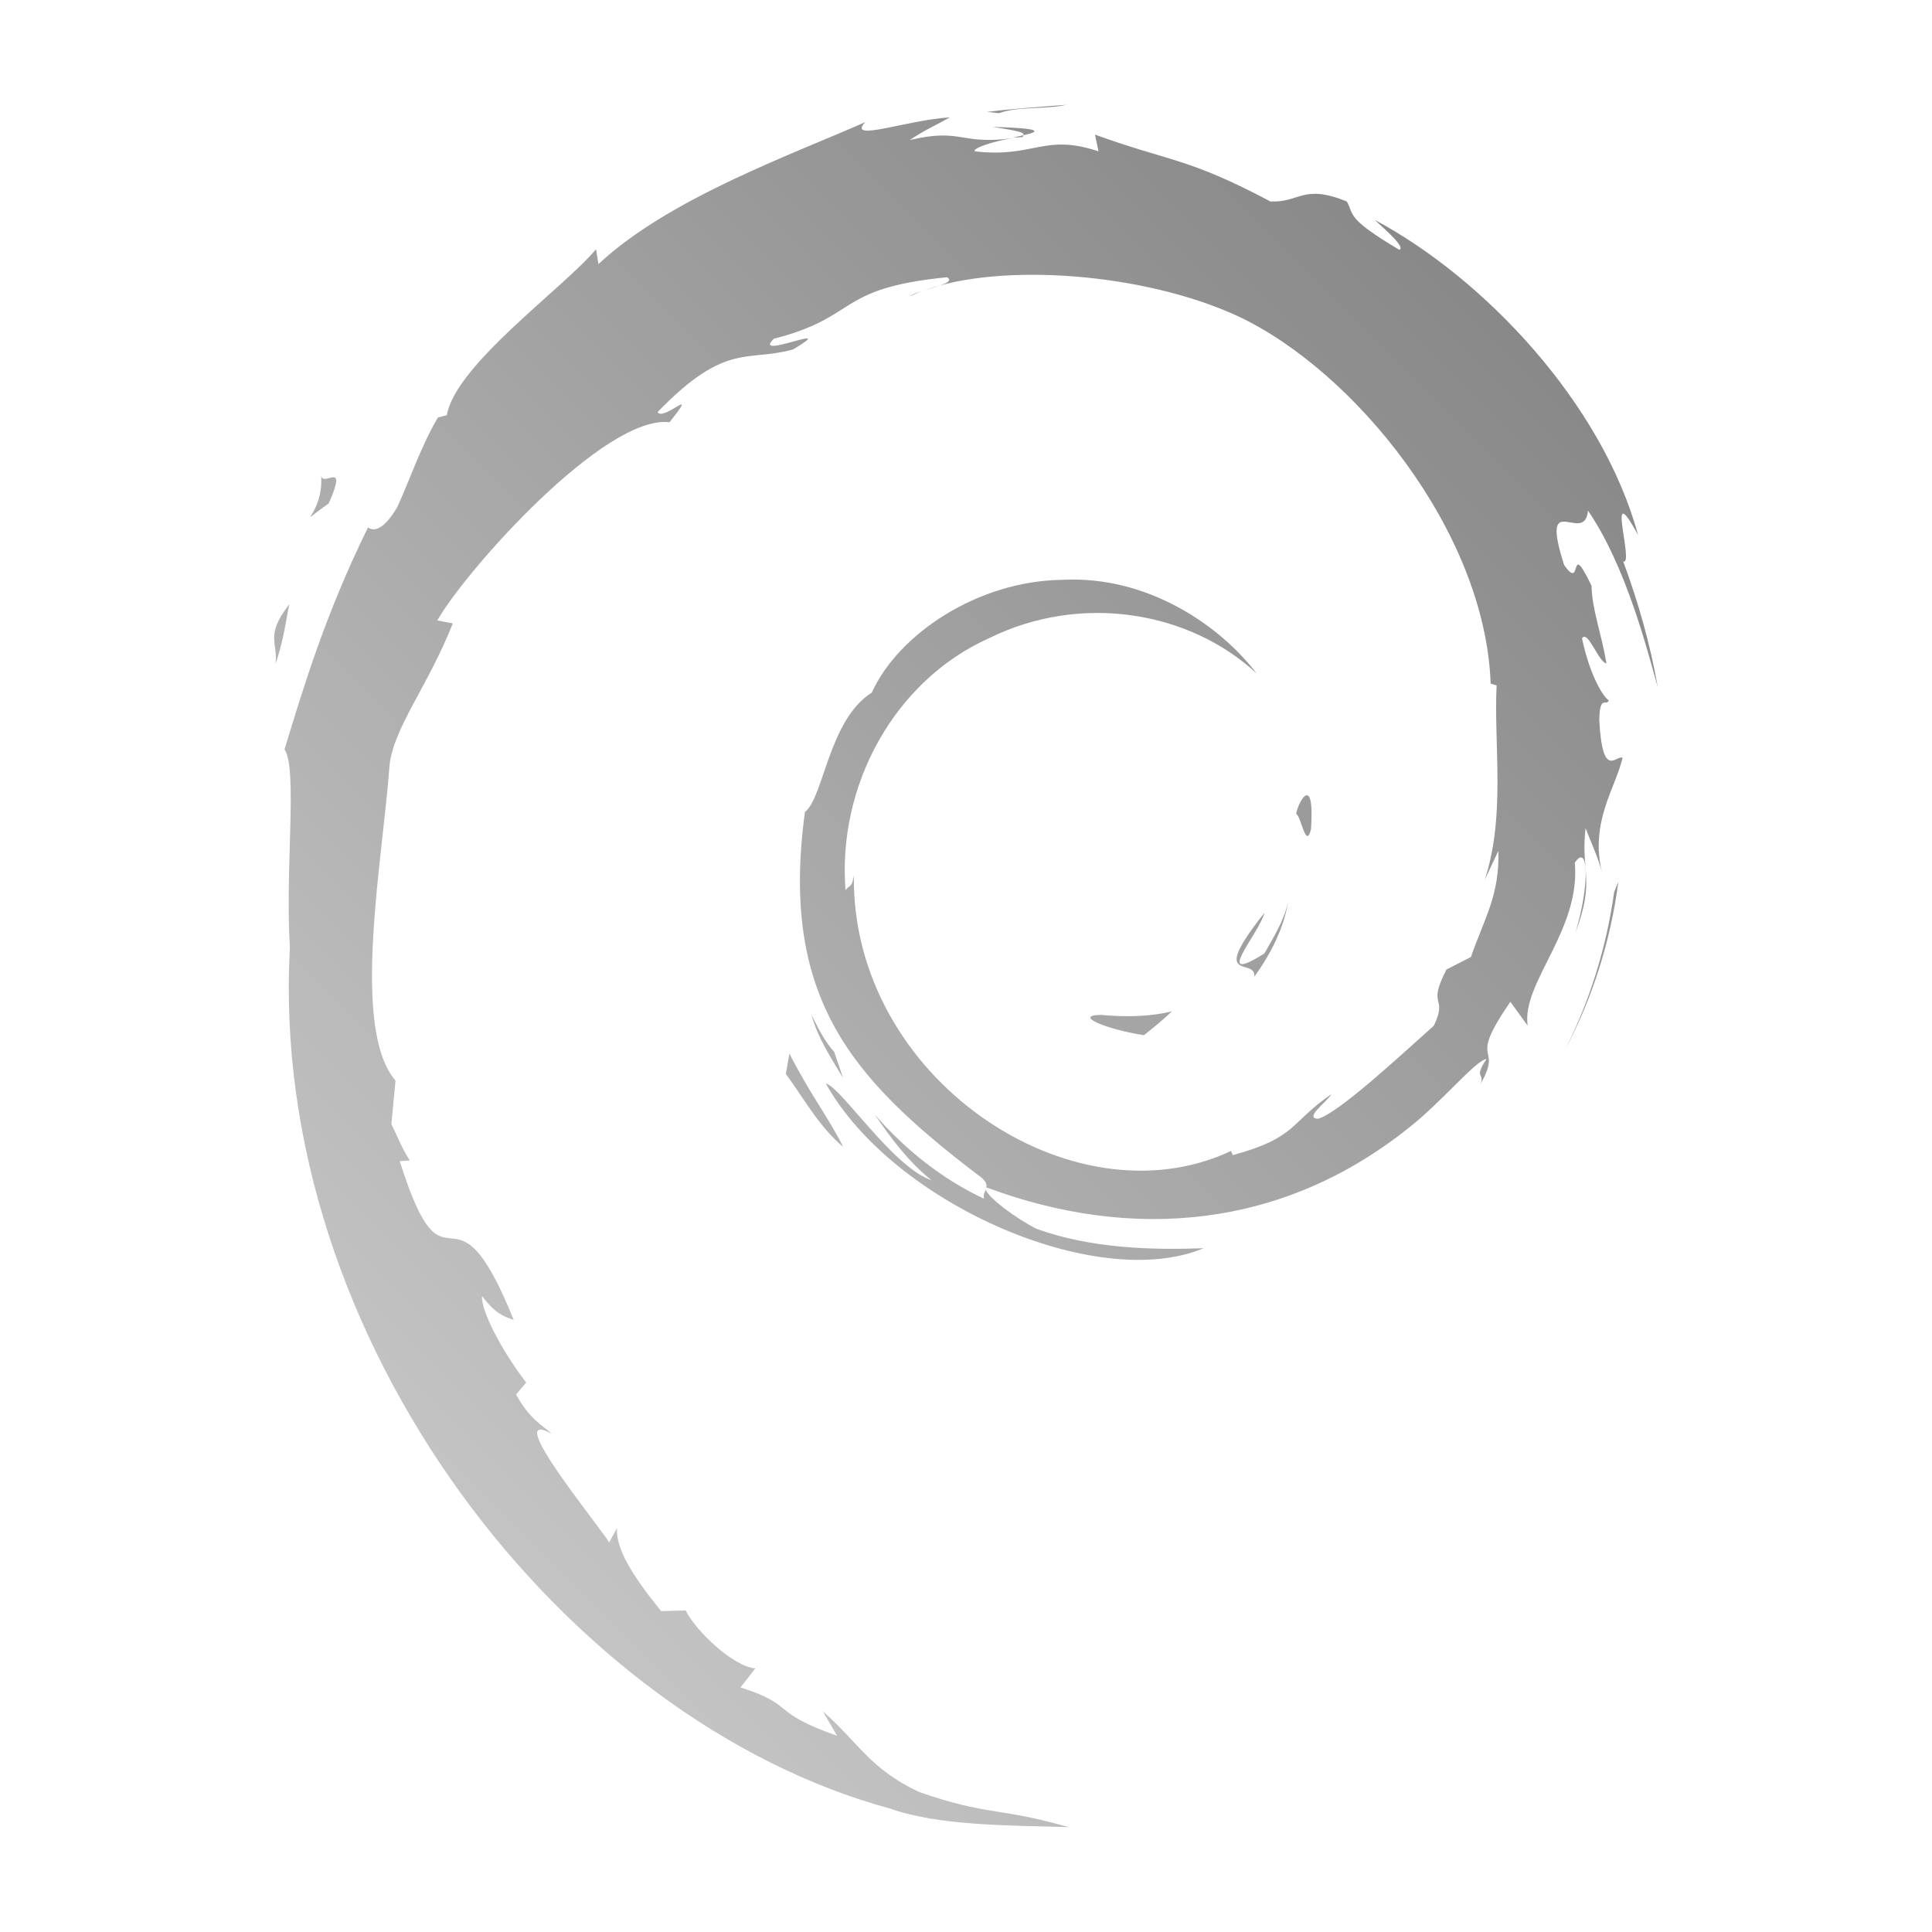 <?xml version="1.0" encoding="UTF-8" standalone="no"?>
<svg xmlns:dc="http://purl.org/dc/elements/1.1/"
     xmlns:cc="http://creativecommons.org/ns#"
     xmlns:rdf="http://www.w3.org/1999/02/22-rdf-syntax-ns#"
     xmlns:svg="http://www.w3.org/2000/svg"
     xmlns="http://www.w3.org/2000/svg"
     xmlns:xlink="http://www.w3.org/1999/xlink"
     width="64" height="64" viewBox="0 0 128 128" version="1.1">
    <title>Clarity Icon</title>
    <desc>This icon is a part of Clarity icon theme for gtk</desc>
    <defs>
        <linearGradient x1="0" y1="128" x2="128" y2="0" id="gradient" gradientUnits="userSpaceOnUse">
            <stop id="start" style="stop-color:#dbdbdb;stop-opacity:1" offset="0" />
            <stop id="stop" style="stop-color:#757575;stop-opacity:1" offset="1" />
        </linearGradient>
    </defs>
    <path d="m 70.647,6.943 c -1.765,0.144 -3.519,0.252 -5.259,0.474 L 66.179,7.497 C 67.454,7.033 69.287,7.256 70.647,6.943 z M 62.937,7.774 C 60.065,7.946 56.091,9.454 57.322,8.09 52.637,10.18 44.32,13.117 39.648,17.5 l -0.158,-0.988 c -2.141,2.565 -9.317,7.66 -9.885,10.992 l -0.593,0.158 c -1.111,1.883 -1.809,3.992 -2.689,5.931 -1.09,1.861 -1.766,1.493 -1.937,1.344 -2.862,5.807 -4.309,10.704 -5.535,14.708 0.876,1.304 0.026,7.903 0.356,13.166 -1.432,25.992 18.267,51.192 39.776,57.015 3.149,1.127 7.834,1.117 11.822,1.226 -4.705,-1.344 -5.338,-0.731 -9.924,-2.333 -3.302,-1.556 -4.024,-3.307 -6.366,-5.338 l 0.949,1.621 c -4.592,-1.621 -2.669,-2.021 -6.405,-3.203 l 0.988,-1.265 c -1.488,-0.114 -3.953,-2.507 -4.626,-3.835 l -1.621,0.04 c -1.952,-2.412 -3.001,-4.147 -2.926,-5.496 l -0.514,0.949 c -0.592,-1.018 -7.221,-9.064 -3.796,-7.196 -0.633,-0.578 -1.459,-0.945 -2.372,-2.61 l 0.672,-0.791 c -1.645,-2.121 -3.03,-4.828 -2.926,-5.733 0.874,1.186 1.493,1.379 2.096,1.582 -4.161,-10.324 -4.399,-0.569 -7.552,-10.517 l 0.672,-0.04 c -0.51,-0.772 -0.816,-1.592 -1.226,-2.412 l 0.277,-2.886 C 23.209,68.13 25.375,56.852 25.81,50.673 c 0.297,-2.51 2.521,-5.17 4.191,-9.371 l -1.028,-0.198 c 1.947,-3.4 11.126,-13.651 15.381,-13.127 2.061,-2.585 -0.386,-0.024 -0.791,-0.672 4.527,-4.68 5.921,-3.306 8.975,-4.152 3.292,-1.952 -2.827,0.79 -1.265,-0.712 5.694,-1.454 4.033,-3.336 11.466,-4.073 0.555,0.316 -0.556,0.565 -1.502,0.87 5.062,-1.844 14.503,-1.181 20.758,1.7 7.739,3.619 16.418,14.293 16.764,24.356 l 0.395,0.119 c -0.192,3.998 0.609,8.638 -0.791,12.89 l 0.909,-1.937 c 0.082,2.969 -0.922,4.45 -1.819,7.038 l -1.621,0.83 c -1.335,2.595 0.124,1.651 -0.83,3.717 -2.086,1.854 -6.312,5.802 -7.671,6.168 -0.989,-0.02 0.652,-1.176 0.87,-1.621 -2.792,1.918 -2.254,2.866 -6.524,4.033 L 81.56,76.255 C 71.023,81.212 56.383,71.397 56.571,57.988 c -0.109,0.85 -0.321,0.647 -0.554,0.988 -0.544,-6.894 3.199,-13.854 9.489,-16.685 6.149,-3.04 13.35,-1.774 17.753,2.333 -2.417,-3.168 -7.22,-6.519 -12.929,-6.208 -5.59,0.089 -10.824,3.613 -12.573,7.473 -2.861,1.798 -3.183,6.964 -4.428,7.908 -1.68,12.346 3.159,17.685 11.348,23.961 0.643,0.433 0.721,0.685 0.672,0.909 9.658,3.603 19.632,2.743 27.994,-3.954 2.126,-1.655 4.468,-4.508 5.14,-4.547 -0.882,1.327 -0.091,0.89 -0.395,1.661 1.552,-2.761 -0.973,-1.173 1.977,-5.456 l 1.147,1.582 c -0.425,-2.838 3.523,-6.306 3.124,-10.794 0.905,-1.369 1.004,1.473 0.04,4.626 1.335,-3.5 0.332,-4.033 0.672,-6.919 0.366,0.968 0.855,1.983 1.107,3.005 -0.865,-3.379 0.904,-5.704 1.344,-7.671 -0.43,-0.189 -1.335,1.497 -1.542,-2.491 0.03,-1.735 0.459,-0.88 0.633,-1.305 -0.337,-0.192 -1.236,-1.558 -1.779,-4.112 0.39,-0.598 1.083,1.571 1.621,1.661 -0.34,-2.027 -0.964,-3.584 -0.988,-5.14 -1.568,-3.277 -0.548,0.455 -1.819,-1.384 -1.665,-5.205 1.374,-1.236 1.582,-3.598 2.525,3.663 3.964,9.351 4.626,11.704 -0.504,-2.866 -1.295,-5.655 -2.293,-8.343 0.772,0.32 -1.245,-5.862 0.988,-1.74 C 106.139,26.669 98.294,18.424 91.088,14.574 c 0.874,0.805 2.021,1.814 1.621,1.977 -3.583,-2.129 -2.964,-2.303 -3.479,-3.203 -2.915,-1.187 -3.129,0.094 -5.061,0 -5.501,-2.916 -6.56,-2.6 -11.624,-4.428 l 0.237,1.107 c -3.643,-1.211 -4.245,0.455 -8.185,0 -0.237,-0.182 1.256,-0.693 2.491,-0.87 -3.519,0.464 -3.35,-0.696 -6.801,0.119 0.845,-0.592 1.744,-0.994 2.649,-1.502 z m 2.847,0.633 c 1.008,0.177 2.185,0.312 2.016,0.554 C 68.902,8.718 69.149,8.505 65.784,8.406 z m 2.016,0.554 -0.712,0.158 0.672,-0.04 0.04,-0.119 z M 61.078,19.279 c -0.323,0.111 -0.628,0.211 -0.791,0.356 0.25,-0.122 0.511,-0.249 0.791,-0.356 z M 21.263,31.378 c 0.292,2.723 -2.047,3.775 0.514,1.977 1.378,-3.105 -0.533,-0.85 -0.514,-1.977 z m -2.096,8.659 c -1.636,2.09 -0.737,2.53 -0.909,3.954 0.592,-1.814 0.682,-2.901 0.909,-3.954 z m 67.414,12.652 c -0.233,0.006 -0.561,0.579 -0.712,1.226 0.345,0.183 0.648,2.397 0.988,1.028 0.114,-1.7 -0.044,-2.26 -0.277,-2.254 z m 20.639,5.733 -0.277,0.672 c -0.504,3.614 -1.595,7.196 -3.282,10.517 1.859,-3.5 3.054,-7.309 3.558,-11.19 z m -21.865,1.265 c -0.252,1.25 -0.939,2.338 -1.582,3.479 -3.534,2.224 -0.331,-1.34 0,-2.689 -3.796,4.784 -0.533,2.891 -0.672,4.231 1.126,-1.552 1.968,-3.261 2.254,-5.021 z m -7.71,7.315 c -1.532,0.376 -3.129,0.38 -4.705,0.237 -1.888,0.025 0.381,0.965 2.847,1.344 0.683,-0.533 1.31,-1.058 1.858,-1.582 z m -23.881,0.237 c 0.415,1.532 1.3,2.852 2.096,4.191 l -0.593,-1.74 c -0.658,-0.726 -1.062,-1.582 -1.502,-2.451 z m -1.463,2.57 -0.237,1.344 c 1.24,1.685 2.209,3.504 3.796,4.824 -1.136,-2.224 -1.997,-3.153 -3.558,-6.168 z m 2.412,1.977 c 4.418,7.918 17.947,13.872 25.028,10.913 -3.272,0.118 -7.429,0.049 -11.11,-1.305 -1.353,-0.696 -3.15,-2.039 -3.321,-2.57 -0.07,0.168 -0.184,0.342 -0.119,0.593 -2.718,-1.27 -5.19,-3.217 -7.236,-5.575 1.087,1.587 2.239,3.133 3.756,4.349 -2.565,-0.865 -6,-6.188 -6.998,-6.405 z" style="fill:url(#gradient);fill-opacity:1;stroke:none" />
</svg>